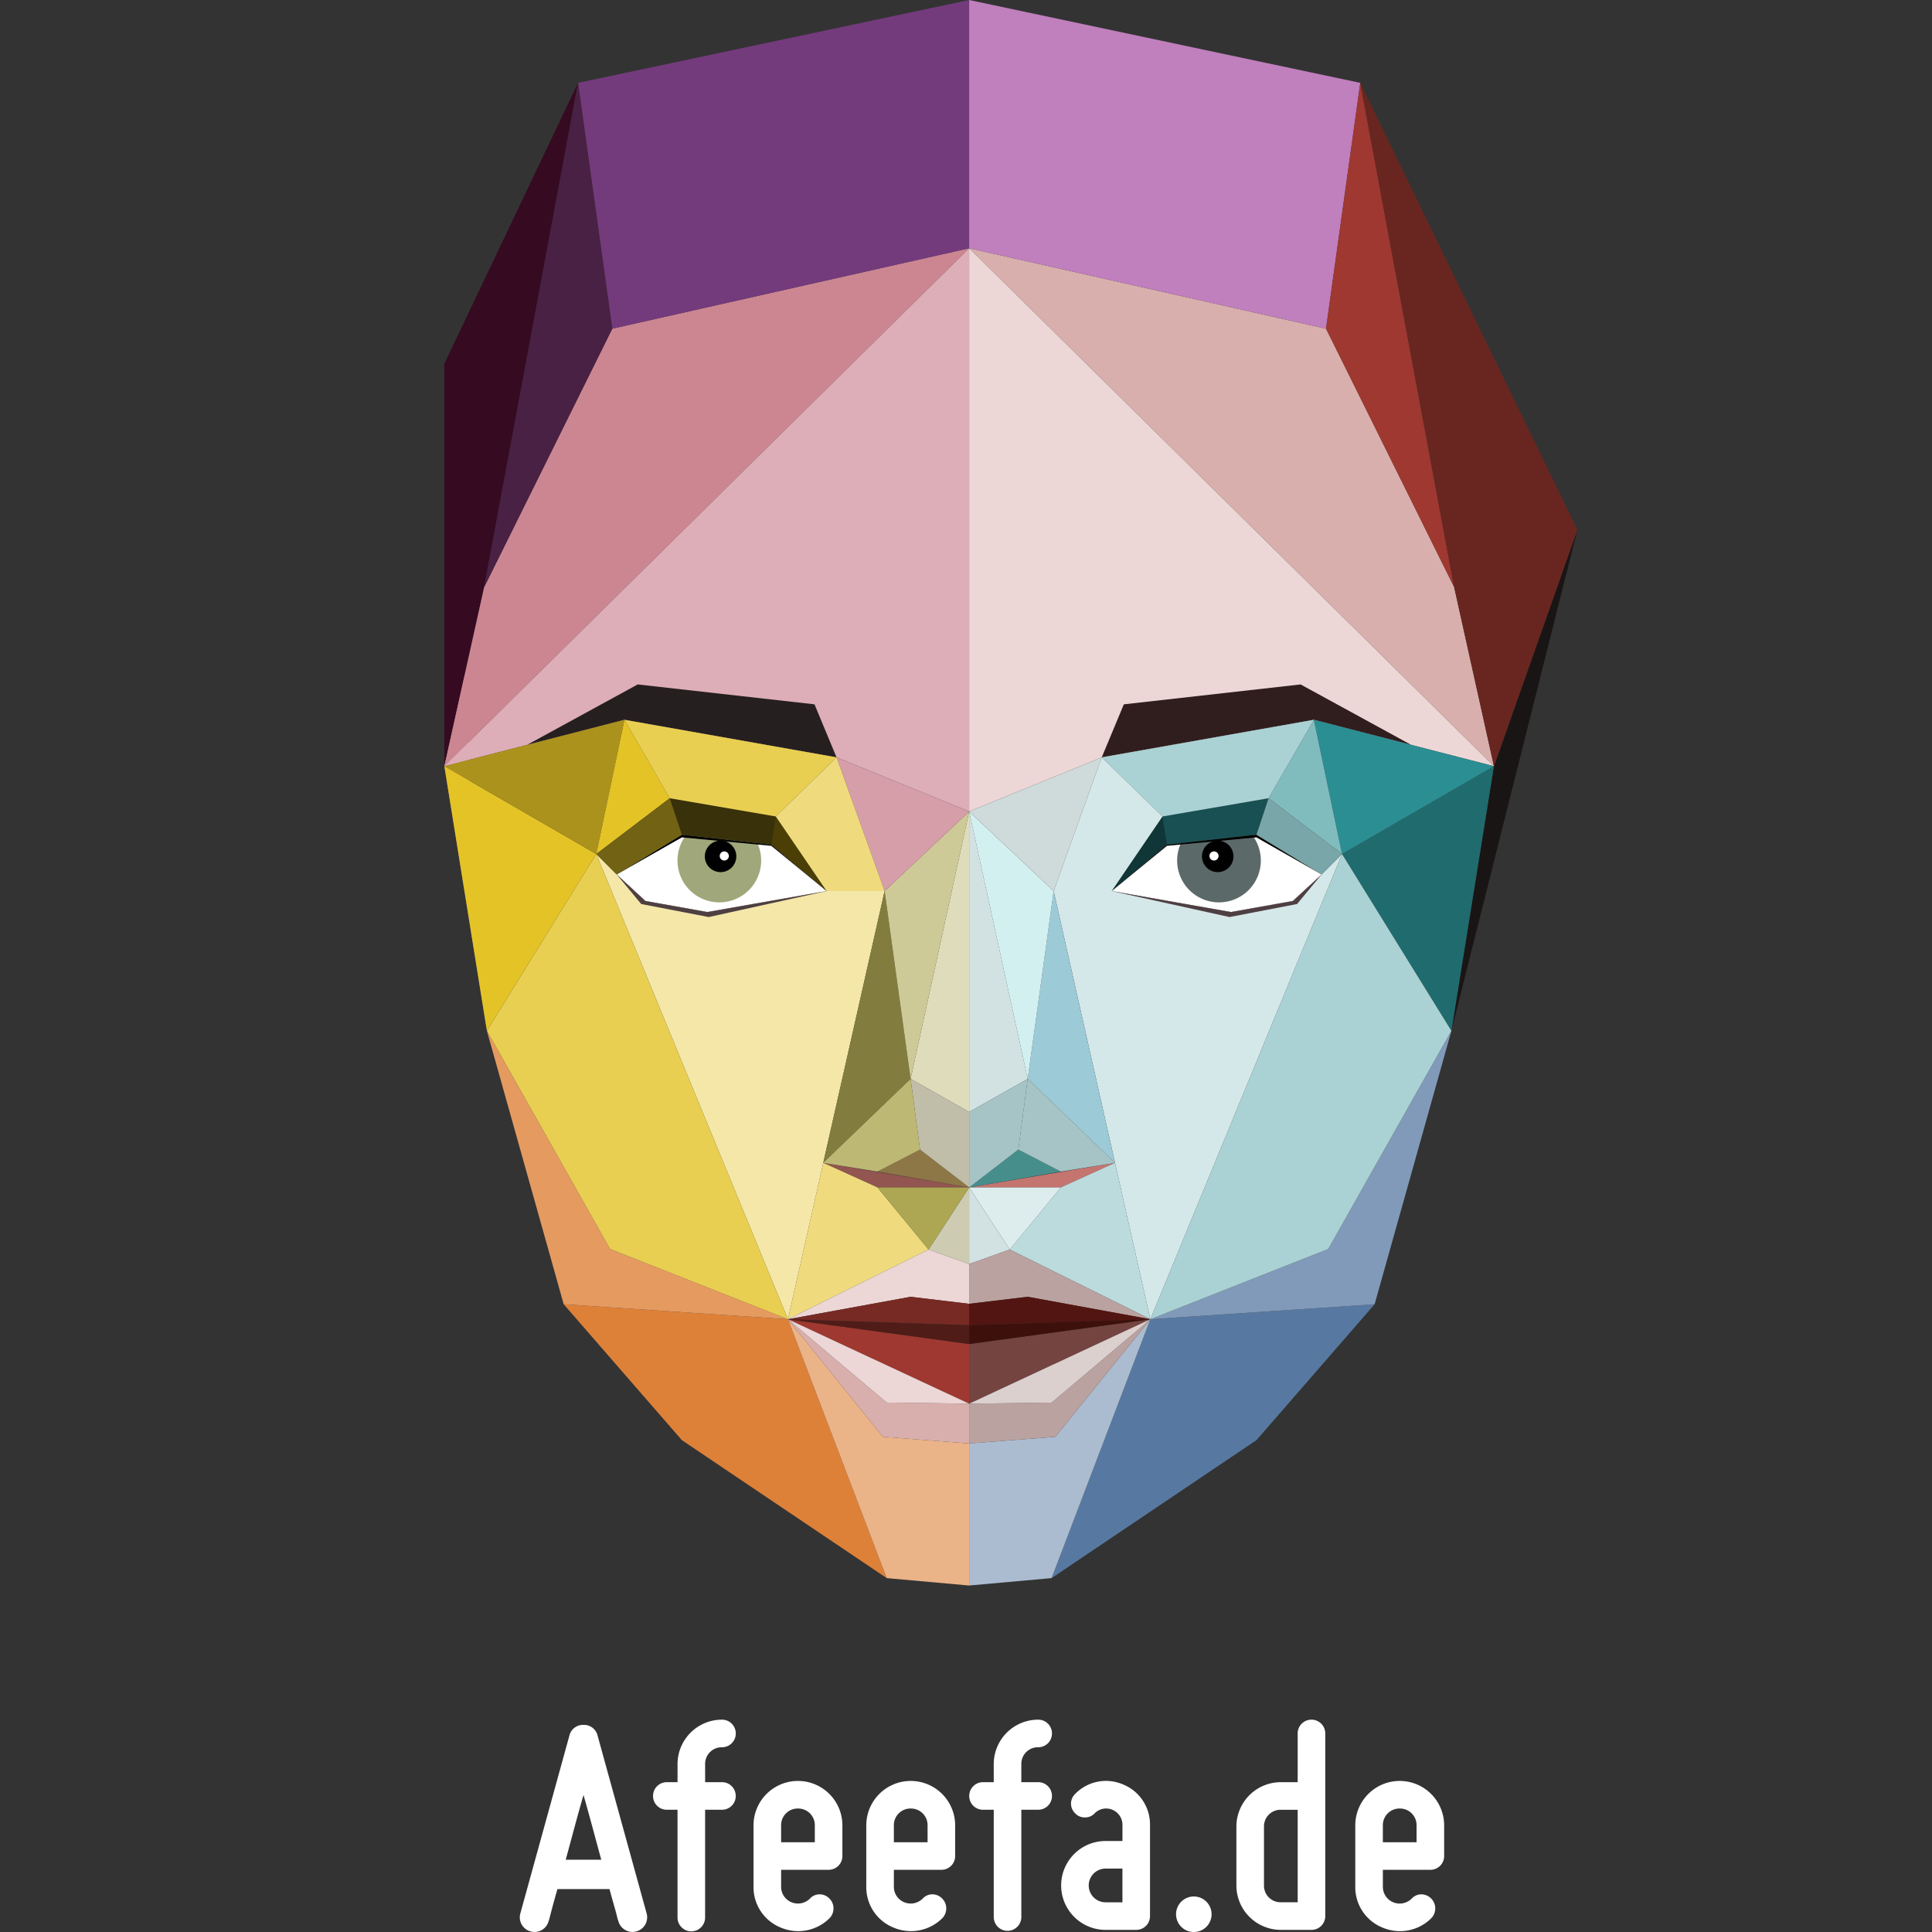 <svg xmlns="http://www.w3.org/2000/svg" xmlns:xlink="http://www.w3.org/1999/xlink" viewBox="666 0 400 400"><rect x="666" y="0" width="400" height="400" fill="#333333" stroke="none"/><defs><style>.a{clip-path:url(#b);}.b{fill:#966c6c;}.c{fill:#360a21;}.d{fill:#1a1515;}.e{fill:#f4e7a8;}.f{fill:#cc8692;}.g{fill:#fff;}.h{fill:#a0a77a;}.i{fill:#4c3f05;}.j{fill:#39310a;}.k{fill:#ddaeb7;}.l{fill:#261f20;}.m{fill:#4e3f42;}.n{fill:#de8138;}.o{fill:#e4c326;}.p{fill:#e59a60;}.q{fill:#ebb388;}.r{fill:#e9cf51;}.s{fill:#925550;}.t{fill:#efdb7d;}.u{fill:#cdcbb2;}.v{fill:#ada753;}.w{fill:#dedcba;}.x{fill:#d8afac;}.y{fill:#9e3830;}.z{fill:#ecd7d6;}.aa{fill:#772a24;}.ab{fill:#4f1c18;}.ac{fill:#ab921d;}.ad{fill:#827d3e;}.ae{fill:#ceca98;}.af{fill:#d69ea8;}.ag{fill:#726213;}.ah{fill:#8e7746;}.ai{fill:#c0bea8;}.aj{fill:#bdb975;}.ak{fill:#733b7c;}.al{fill:#492144;}.am{fill:#d5e8e9;}.an{fill:#5b6a69;}.ao{fill:#103637;}.ap{fill:#185053;}.aq{fill:#301e1f;}.ar{fill:#5779a1;}.as{fill:#206b6e;}.at{fill:#819ab9;}.au{fill:#abbcd0;}.av{fill:#aad2d4;}.aw{fill:#c57570;}.ax{fill:#bbdbdd;}.ay{fill:#d2e1e2;}.az{fill:#ddedee;}.ba{fill:#baa2a0;}.bb{fill:#744440;}.bc{fill:#dcd0cf;}.bd{fill:#521511;}.be{fill:#3d100c;}.bf{fill:#2b8e93;}.bg{fill:#80bbbe;}.bh{fill:#9ccad6;}.bi{fill:#d3f0f1;}.bj{fill:#cfdada;}.bk{fill:#79a6a8;}.bl{fill:#468e8c;}.bm{fill:#a6c4c5;}.bn{fill:#c07fbd;}.bo{fill:#692620;}</style><clipPath id="b"><rect x="666" width="400" height="400"/></clipPath></defs><g id="a" class="a"><g transform="translate(758)"><path class="b" d="M8.807,211.517,0,73.393v83.34Z" transform="translate(0 1.899)"/><path class="c" d="M0,74.859,27.677,16.723,8.235,121.144,0,158.2Z" transform="translate(0 0.433)"/><path class="d" d="M203.24,210.649l26.076-103.713-17.272,48.929Z" transform="translate(5.259 2.767)"/><path class="e" d="M78.35,180.02H90.36L70.346,268.676,30.66,172.357l4.229,4.233,5.949,5.489,12.809,2.287Z" transform="translate(0.793 4.46)"/><path class="f" d="M108.654,50.1,34.769,66.754,8.235,120.28,0,157.336Z" transform="translate(0 1.296)"/><path class="g" d="M78.243,180.121l-11.435-9.607L48.27,168.455l-13.488,8.236,5.949,5.49,12.809,2.287Z" transform="translate(0.9 4.359)"/><path class="h" d="M64.374,173.886a8.664,8.664,0,1,1-8.663-8.663,8.661,8.661,0,0,1,8.663,8.663" transform="translate(1.217 4.276)"/><path d="M59.085,172.913a3.26,3.26,0,1,1-3.26-3.26,3.261,3.261,0,0,1,3.26,3.26" transform="translate(1.36 4.39)"/><path class="g" d="M57.463,172.771a.944.944,0,1,1-.942-.944.943.943,0,0,1,.942.944" transform="translate(1.438 4.446)"/><path class="i" d="M66.913,164.776l10.522,15.441L66,170.61Z" transform="translate(1.708 4.264)"/><path class="j" d="M66.53,170.7l-18.536-2.059L45.485,161.1l21.96,3.772Z" transform="translate(1.177 4.169)"/><path class="k" d="M108.654,50.1V166.715L81.2,155.506l-43.917-7.777L0,157.336Z" transform="translate(0 1.296)"/><path class="l" d="M16.7,150.642l20.149-5.191,43.917,7.778L76.2,142.249l-36.6-4.118Z" transform="translate(0.432 3.574)"/><path class="m" d="M34.782,176.483l5.075,6.117,13.983,2.7,24.4-5.388-24.7,4.345-12.808-2.287Z" transform="translate(0.9 4.567)"/><path d="M34.782,176.691l13.5-7.681,18.5,1.747,11.452,9.365-11.436-9.607-18.537-2.06Z" transform="translate(0.9 4.359)"/><path class="n" d="M24.081,263.219l24.467,28.136,42.41,28.564L70.517,266.324Z" transform="translate(0.623 6.811)"/><path class="o" d="M0,154.631l8.806,54.784,22.645-36.6Z" transform="translate(0 4.001)"/><path class="p" d="M70.917,267.752l-46.435-3.105-15.9-56.614L34.09,253.21Z" transform="translate(0.222 5.383)"/><path class="q" d="M89.788,319.84l17.072,1.536V291.962L89.017,290.59,69.345,266.246Z" transform="translate(1.794 6.89)"/><path class="r" d="M31.23,172.357l39.688,96.319L34.089,254.133l-25.5-45.177Z" transform="translate(0.222 4.46)"/><path class="s" d="M106.675,239.767H87.688l-11.217-5.088Z" transform="translate(1.979 6.073)"/><path class="t" d="M87.872,239.767l10.581,12.868L69.345,267.063l7.31-32.384Z" transform="translate(1.794 6.073)"/><path class="u" d="M106.125,239.639v15.868l-8.406-3Z" transform="translate(2.529 6.201)"/><path class="v" d="M97.985,252.507,87.4,239.639h18.986Z" transform="translate(2.262 6.201)"/><path class="w" d="M106.219,163.773,94.1,219.128l12.122,6.862Z" transform="translate(2.435 4.238)"/><path class="x" d="M69.345,266.246l19.672,24.343,17.841,1.373v-8.235L89.788,283.5Z" transform="translate(1.794 6.89)"/><path class="y" d="M106.859,283.727V271.375l-37.513-5.129Z" transform="translate(1.795 6.89)"/><path class="z" d="M106.859,283.727,69.346,266.246,89.787,283.5Z" transform="translate(1.795 6.89)"/><path class="z" d="M106.859,255.183l-8.406-3L69.346,266.61l25.391-4.649,12.122,1.454Z" transform="translate(1.795 6.526)"/><path class="aa" d="M106.859,267.6l-37.513-1.24,25.391-4.649,12.122,1.454Z" transform="translate(1.795 6.773)"/><path class="ab" d="M106.859,267.486l-37.513-1.24,37.513,5.129Z" transform="translate(1.795 6.89)"/><path class="ac" d="M37.286,145.266,0,154.873l31.452,18.185Z" transform="translate(0 3.759)"/><path class="o" d="M30.659,173.058l15.21-11.55-9.377-16.242Z" transform="translate(0.793 3.759)"/><path class="r" d="M45.722,161.508l21.959,3.774,12.582-12.239-43.919-7.777Z" transform="translate(0.941 3.759)"/><path class="ad" d="M89.174,179.827l5.378,38.886L76.471,236.1Z" transform="translate(1.979 4.653)"/><path class="ae" d="M88.854,180.242l17.5-16.469L94.232,219.128Z" transform="translate(2.299 4.238)"/><path class="af" d="M106.605,164.056,79.154,152.847,89.1,180.526Z" transform="translate(2.048 3.955)"/><path class="t" d="M77.412,180.525h12.01l-9.95-27.677L66.89,165.085Z" transform="translate(1.731 3.955)"/><path class="ag" d="M48.378,168.645,45.87,161.1l-15.211,11.55,4.231,4.232Z" transform="translate(0.793 4.169)"/><path class="ah" d="M106.392,239.837,96.212,232l-8.807,4.56Z" transform="translate(2.262 6.004)"/><path class="ai" d="M94.1,217.732l1.943,14.64,10.178,7.834V224.594Z" transform="translate(2.435 5.634)"/><path class="aj" d="M94.553,217.732l1.943,14.64-8.807,4.559-11.218-1.814Z" transform="translate(1.979 5.634)"/><path class="ak" d="M107.956,51.4,34.071,68.051,26.979,17.156,107.956,0Z" transform="translate(0.698)"/><path class="al" d="M27.469,16.723,8.028,121.144,34.561,67.618Z" transform="translate(0.208 0.433)"/><path class="am" d="M134.979,180.02h-12.01l20.015,88.655,39.686-96.319-4.231,4.233-5.949,5.489-12.809,2.287Z" transform="translate(3.182 4.46)"/><path class="x" d="M105.913,50.1,179.8,66.754l26.535,53.526,8.232,37.056Z" transform="translate(2.741 1.296)"/><path class="g" d="M134.676,180.121l11.436-9.607,18.539-2.059,13.485,8.236-5.949,5.49-12.809,2.287Z" transform="translate(3.485 4.359)"/><path class="an" d="M147.887,173.886a8.664,8.664,0,1,0,8.663-8.663,8.662,8.662,0,0,0-8.663,8.663" transform="translate(3.827 4.276)"/><path d="M152.9,172.913a3.26,3.26,0,1,0,3.261-3.26,3.262,3.262,0,0,0-3.261,3.26" transform="translate(3.957 4.39)"/><path class="g" d="M154.408,172.771a.944.944,0,1,0,.944-.944.944.944,0,0,0-.944.944" transform="translate(3.996 4.446)"/><path class="ao" d="M145.2,164.776l-10.521,15.441,11.438-9.606Z" transform="translate(3.485 4.264)"/><path class="ap" d="M145.847,170.7l18.538-2.059,2.507-7.547-21.96,3.772Z" transform="translate(3.751 4.169)"/><path class="z" d="M105.913,50.1V166.715l27.449-11.209,43.917-7.777,37.284,9.607Z" transform="translate(2.741 1.296)"/><path class="aq" d="M196.733,150.642l-20.146-5.191-43.917,7.778,4.573-10.98,36.6-4.118Z" transform="translate(3.433 3.574)"/><path class="m" d="M178.137,176.483l-5.076,6.117-13.982,2.7-24.4-5.388,24.7,4.345,12.808-2.287Z" transform="translate(3.485 4.567)"/><path d="M178.137,176.691l-13.5-7.681-18.507,1.747-11.451,9.365,11.435-9.607,18.539-2.06Z" transform="translate(3.485 4.359)"/><path class="ar" d="M189.431,263.219l-24.467,28.136-42.412,28.564,20.443-53.594Z" transform="translate(3.171 6.811)"/><path class="as" d="M212.615,154.631l-8.8,54.784-22.646-36.6Z" transform="translate(4.688 4.001)"/><path class="at" d="M142.479,267.752l46.436-3.105,15.9-56.614L179.307,253.21Z" transform="translate(3.687 5.383)"/><path class="au" d="M122.982,319.84l-17.07,1.536V291.962l17.843-1.372,19.67-24.344Z" transform="translate(2.741 6.89)"/><path class="av" d="M182.165,172.357l-39.686,96.319,36.829-14.543,25.5-45.177Z" transform="translate(3.687 4.46)"/><path class="aw" d="M105.913,239.767H124.9l11.218-5.088Z" transform="translate(2.741 6.073)"/><path class="ax" d="M124.685,239.767l-10.58,12.868,29.108,14.428L135.9,234.679Z" transform="translate(2.953 6.073)"/><path class="ay" d="M105.913,239.639v15.868l8.4-3Z" transform="translate(2.741 6.201)"/><path class="az" d="M114.318,252.507l10.58-12.868H105.913Z" transform="translate(2.741 6.201)"/><path class="ay" d="M105.913,163.773l12.122,55.355-12.122,6.862Z" transform="translate(2.741 4.238)"/><path class="ba" d="M143.425,266.246l-19.671,24.343-17.841,1.373v-8.235l17.069-.229Z" transform="translate(2.741 6.89)"/><path class="bb" d="M105.913,283.727V271.375l37.512-5.129Z" transform="translate(2.741 6.89)"/><path class="bc" d="M105.913,283.727l37.512-17.481L122.983,283.5Z" transform="translate(2.741 6.89)"/><path class="ba" d="M105.913,255.183l8.4-3,29.108,14.428-25.39-4.649-12.122,1.454Z" transform="translate(2.741 6.526)"/><path class="bd" d="M105.913,267.6l37.512-1.24-25.39-4.649-12.122,1.454Z" transform="translate(2.741 6.773)"/><path class="be" d="M105.913,267.486l37.512-1.24-37.512,5.129Z" transform="translate(2.741 6.89)"/><path class="bf" d="M175.48,145.266l37.283,9.607-31.451,18.185Z" transform="translate(4.541 3.759)"/><path class="bg" d="M181.548,173.058l-15.21-11.55,9.378-16.242Z" transform="translate(4.304 3.759)"/><path class="av" d="M167.209,161.508l-21.959,3.774-12.581-12.239,43.919-7.777Z" transform="translate(3.433 3.759)"/><path class="bh" d="M123.1,179.827l-5.376,38.886,18.08,17.386Z" transform="translate(3.047 4.653)"/><path class="bi" d="M123.41,180.242l-17.5-16.469,12.123,55.355Z" transform="translate(2.741 4.238)"/><path class="bj" d="M105.913,164.056l27.449-11.209-9.951,27.679Z" transform="translate(2.741 3.955)"/><path class="am" d="M134.979,180.525h-12.01l9.951-27.677L145.5,165.085Z" transform="translate(3.182 3.955)"/><path class="bk" d="M163.9,168.645,166.4,161.1l15.212,11.55-4.232,4.232Z" transform="translate(4.241 4.169)"/><path class="bl" d="M105.913,239.837,116.092,232l8.806,4.56Z" transform="translate(2.741 6.004)"/><path class="bm" d="M118.035,217.732l-1.944,14.64-10.178,7.834V224.594Z" transform="translate(2.741 5.634)"/><path class="bm" d="M117.778,217.732l-1.944,14.64,8.806,4.559,11.218-1.814Z" transform="translate(2.997 5.634)"/><path class="bn" d="M105.913,51.4,179.8,68.051l7.091-50.895L105.913,0Z" transform="translate(2.741)"/><path class="y" d="M185.023,16.723l19.443,104.421L177.932,67.618Z" transform="translate(4.604 0.433)"/><path class="bo" d="M229.792,109.272,184.844,16.723l19.445,104.421L212.52,158.2Z" transform="translate(4.783 0.433)"/></g><path class="g" d="M26.418,25.958,16.269-10.834a2.886,2.886,0,0,0-2.918-2.22,2.886,2.886,0,0,0-2.918,2.22L.283,25.958A3.011,3.011,0,0,0,2.376,29.7a3.011,3.011,0,0,0,3.743-2.093c.19-.507.317-1.142.507-1.84.317-1.205.761-2.855,1.332-4.821H18.743c.507,1.966,1.015,3.616,1.332,4.821.19.7.317,1.332.507,1.84a3.032,3.032,0,0,0,5.836-1.649Zm-9.388-11.1H9.671C10.877,10.48,12.145,5.6,13.351,1.472,14.556,5.6,15.825,10.48,17.03,14.857ZM30.6,4.517h2.22V26.782a2.855,2.855,0,1,0,5.709,0V4.517h3.489a2.843,2.843,0,0,0,2.855-2.855,2.843,2.843,0,0,0-2.855-2.855H38.534V-4.935a3.439,3.439,0,0,1,3.489-3.489,2.843,2.843,0,0,0,2.855-2.855,2.843,2.843,0,0,0-2.855-2.855,9.2,9.2,0,0,0-9.2,9.2v3.743H30.6A2.843,2.843,0,0,0,27.75,1.662,2.843,2.843,0,0,0,30.6,4.517ZM54.266,28.939a9.193,9.193,0,0,0,10.023-1.966,2.911,2.911,0,0,0,0-4.06,2.876,2.876,0,0,0-2.093-.888,2.7,2.7,0,0,0-1.966.888,3.521,3.521,0,0,1-3.806.761,3.448,3.448,0,0,1-2.157-3.235V16.95H64.1A2.843,2.843,0,0,0,66.953,14.1V7.752a9.2,9.2,0,1,0-18.4,0V20.439A9.007,9.007,0,0,0,54.266,28.939ZM57.755,4.263a3.439,3.439,0,0,1,3.489,3.489v3.489H54.266V7.752A3.439,3.439,0,0,1,57.755,4.263ZM77.61,28.939a9.193,9.193,0,0,0,10.023-1.966,2.911,2.911,0,0,0,0-4.06,2.876,2.876,0,0,0-2.093-.888,2.7,2.7,0,0,0-1.966.888,3.521,3.521,0,0,1-3.806.761,3.448,3.448,0,0,1-2.157-3.235V16.95h9.832A2.843,2.843,0,0,0,90.3,14.1V7.752a9.2,9.2,0,0,0-18.4,0V20.439A9.007,9.007,0,0,0,77.61,28.939ZM81.1,4.263a3.439,3.439,0,0,1,3.489,3.489v3.489H77.61V7.752A3.439,3.439,0,0,1,81.1,4.263Zm14.971.254h2.22V26.782a2.855,2.855,0,0,0,5.709,0V4.517h3.489a2.843,2.843,0,0,0,2.855-2.855,2.843,2.843,0,0,0-2.855-2.855H104V-4.935a3.439,3.439,0,0,1,3.489-3.489,2.843,2.843,0,0,0,2.855-2.855,2.843,2.843,0,0,0-2.855-2.855,9.2,9.2,0,0,0-9.2,9.2v3.743h-2.22a2.843,2.843,0,0,0-2.855,2.855A2.843,2.843,0,0,0,96.069,4.517Zm28.863,6.47h-3.489a9.2,9.2,0,1,0,0,18.4h6.343a2.843,2.843,0,0,0,2.855-2.855V7.625A8.935,8.935,0,0,0,125-.748a8.889,8.889,0,0,0-9.832,1.966,2.842,2.842,0,0,0-.888,2.03,2.842,2.842,0,0,0,.888,2.03,2.638,2.638,0,0,0,1.966.825,2.68,2.68,0,0,0,2.03-.825,3.317,3.317,0,0,1,3.679-.761,3.378,3.378,0,0,1,2.093,3.108ZM121.443,16.7h3.489v6.978h-3.489a3.489,3.489,0,1,1,0-6.978Zm14.59,9.452a3.679,3.679,0,1,0,3.679-3.679A3.682,3.682,0,0,0,136.033,26.148Zm21.695,3.235h6.343a2.843,2.843,0,0,0,2.855-2.855V-11.278a2.843,2.843,0,0,0-2.855-2.855,2.843,2.843,0,0,0-2.855,2.855V-1.192h-3.489a9.2,9.2,0,0,0-9.2,9.2V20.185A9.2,9.2,0,0,0,157.728,29.383Zm0-24.866h3.489V23.674h-3.489a3.439,3.439,0,0,1-3.489-3.489V8.006A3.439,3.439,0,0,1,157.728,4.517Zm21.124,24.422a9.193,9.193,0,0,0,10.023-1.966,2.911,2.911,0,0,0,0-4.06,2.876,2.876,0,0,0-2.093-.888,2.7,2.7,0,0,0-1.966.888,3.521,3.521,0,0,1-3.806.761,3.448,3.448,0,0,1-2.157-3.235V16.95h9.832a2.843,2.843,0,0,0,2.855-2.855V7.752a9.2,9.2,0,0,0-18.4,0V20.439A9.007,9.007,0,0,0,178.851,28.939ZM182.34,4.263a3.439,3.439,0,0,1,3.489,3.489v3.489h-6.978V7.752A3.439,3.439,0,0,1,182.34,4.263Z" transform="translate(773.455 370.173)"/></g></svg>